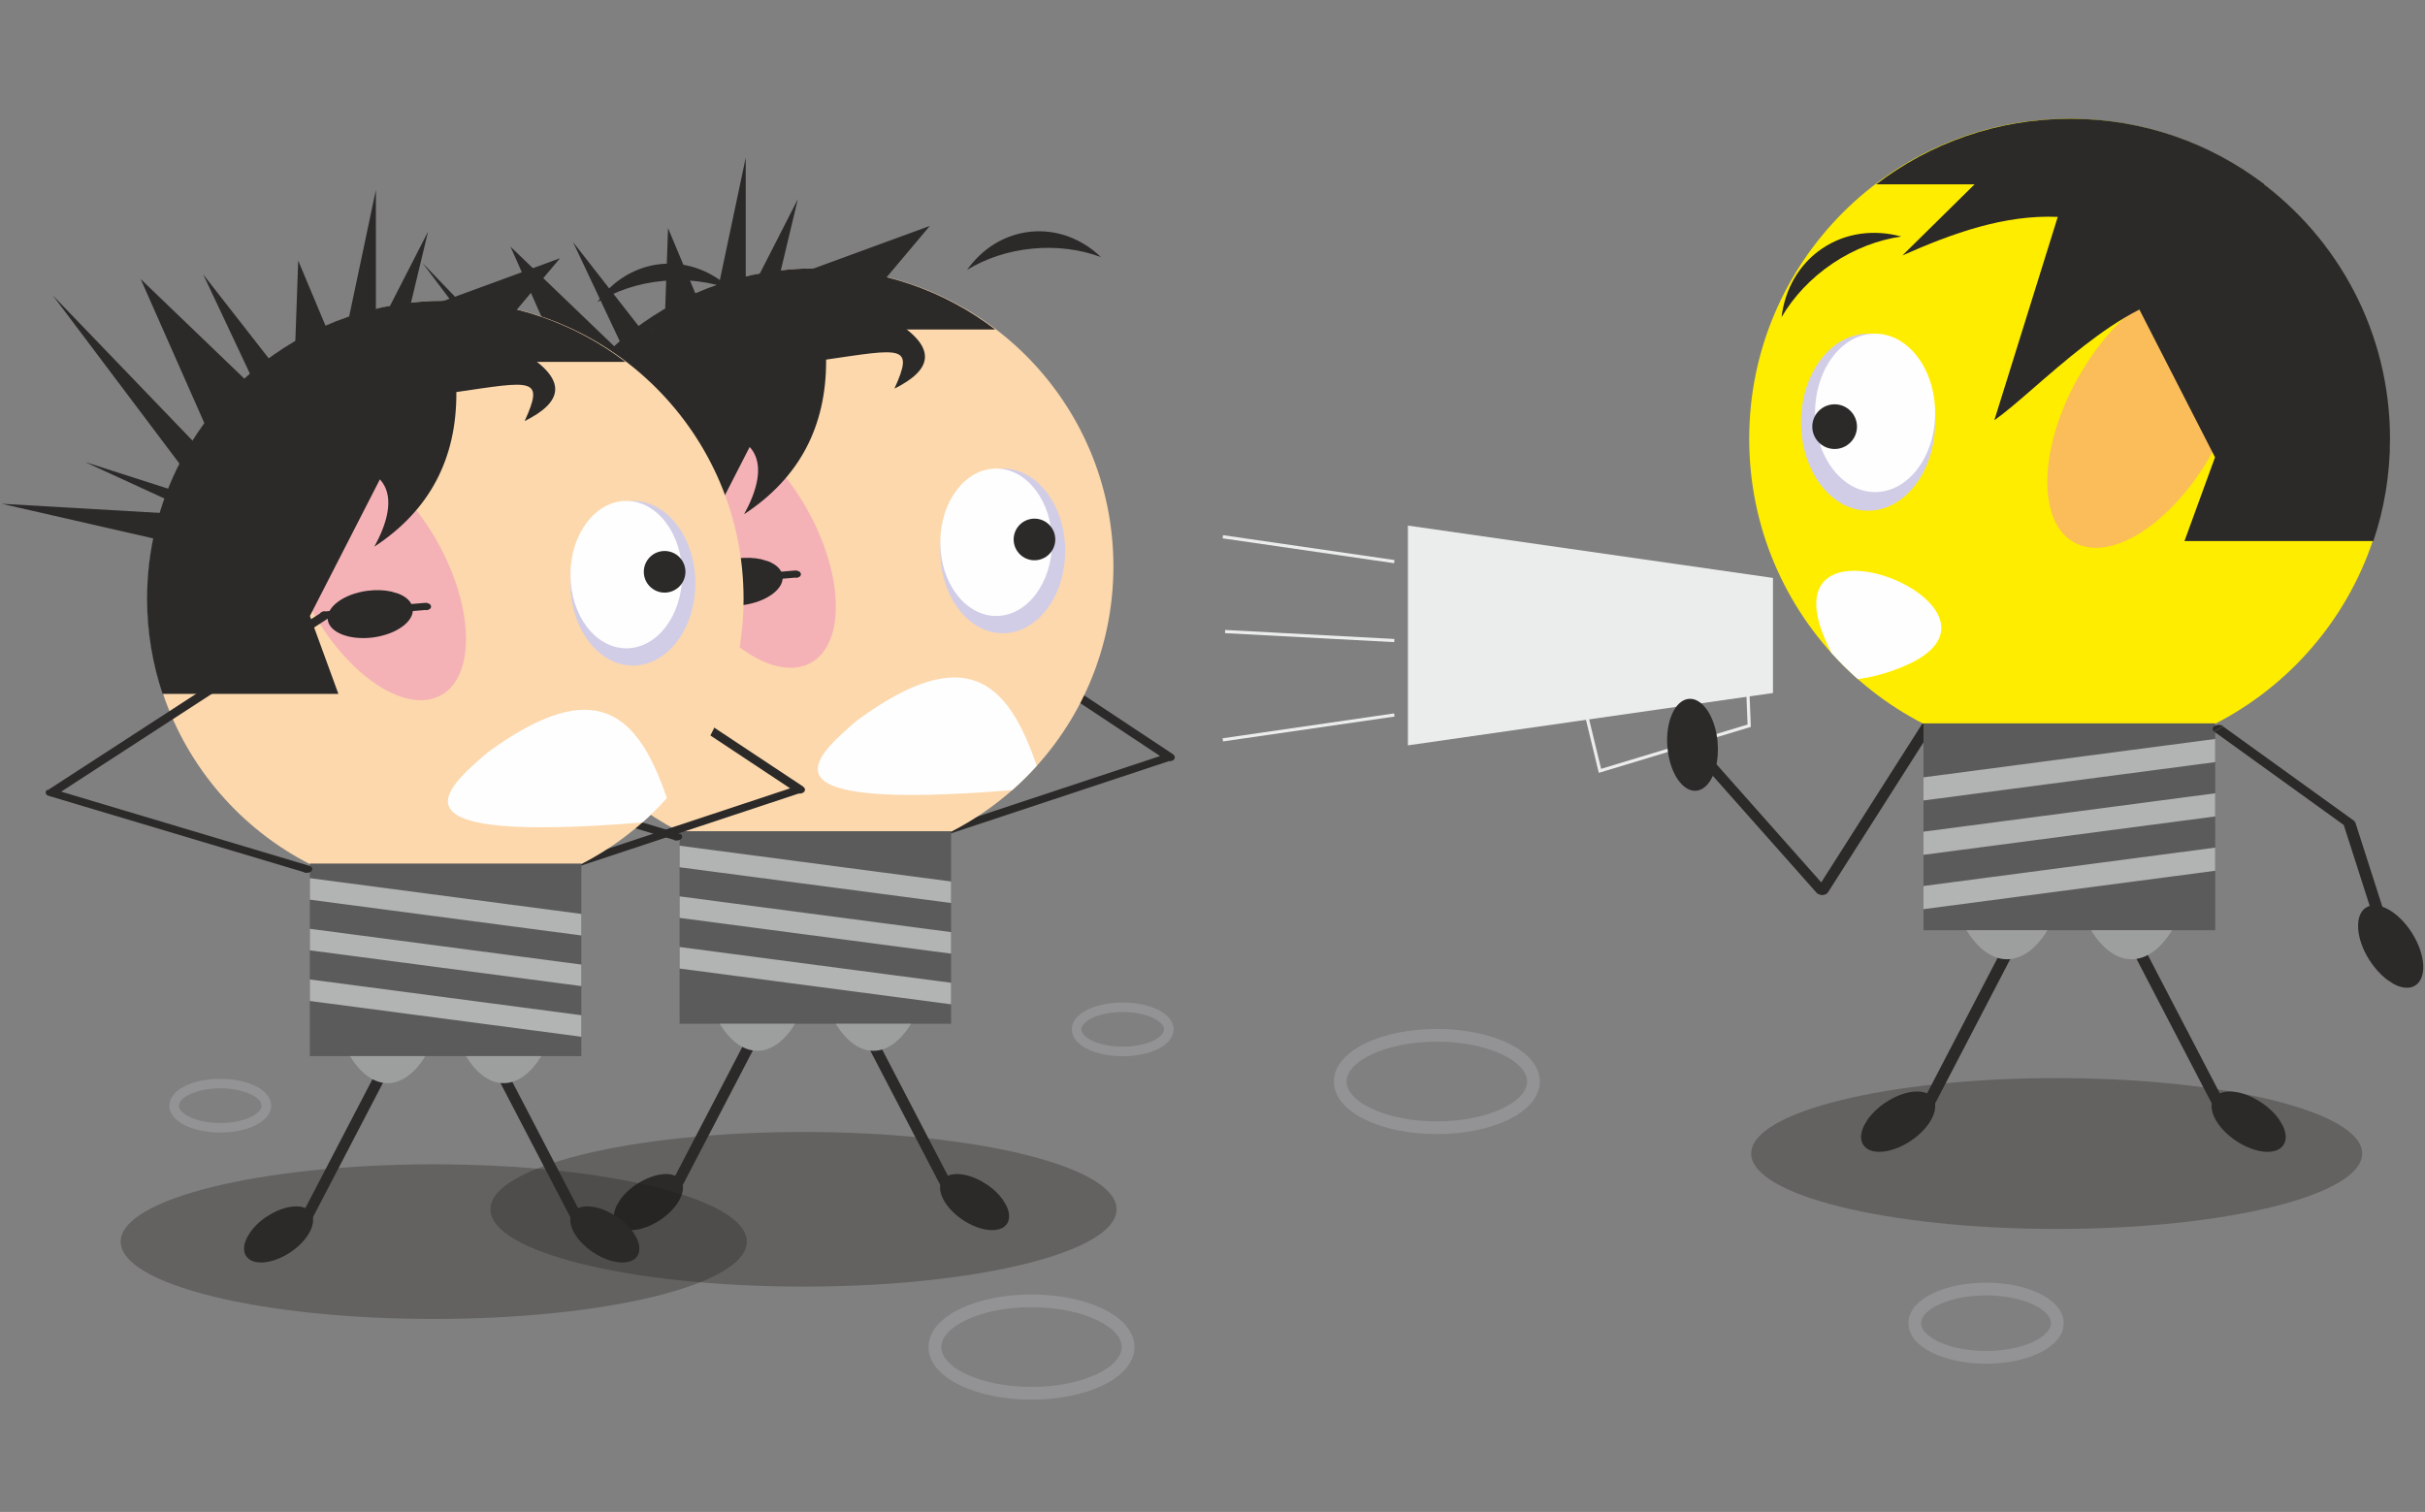 <?xml version="1.0" encoding="UTF-8"?>
<!DOCTYPE svg PUBLIC "-//W3C//DTD SVG 1.1//EN" "http://www.w3.org/Graphics/SVG/1.1/DTD/svg11.dtd">
<!-- Creator: CorelDRAW X6 -->
<svg xmlns="http://www.w3.org/2000/svg" xml:space="preserve" width="269.092mm" height="167.801mm" version="1.1" style="shape-rendering:geometricPrecision; text-rendering:geometricPrecision; image-rendering:optimizeQuality; fill-rule:evenodd; clip-rule:evenodd"
viewBox="0 0 26909 16780"
 xmlns:xlink="http://www.w3.org/1999/xlink">
 <rect x="0" y="0" width="26909" height="16780" fill="#808080" stroke="none"/>
 <defs>
  <style type="text/css">
   <![CDATA[
    .str0 {stroke:#EBECEC;stroke-width:35.28}
    .str1 {stroke:#939395;stroke-width:105.83}
    .str2 {stroke:#939395;stroke-width:141.11}
    .fil0 {fill:none}
    .fil8 {fill:#2B2A29}
    .fil5 {fill:#5B5B5B}
    .fil7 {fill:#9D9E9E}
    .fil6 {fill:#B2B3B3}
    .fil11 {fill:#D2CDE7}
    .fil13 {fill:#E31E24}
    .fil4 {fill:#E5097F}
    .fil15 {fill:#EBECEC}
    .fil9 {fill:#F5B2B6}
    .fil14 {fill:#FABD5A}
    .fil3 {fill:#FCD8AC}
    .fil10 {fill:#FEFEFE}
    .fil12 {fill:#FFED00}
    .fil2 {fill:#2B2A29;fill-rule:nonzero}
    .fil1 {fill:#1C1B17;fill-opacity:0.29}
    .fil16 {fill:url(#id24)}
   ]]>
  </style>
    <clipPath id="id0">
     <path d="M5737 9596l6621 0 0 -6621 -6621 0 0 6621z"/>
    </clipPath>
     <mask id="id1">
  <linearGradient id="id2" gradientUnits="userSpaceOnUse" x1="9047.55" y1="9596.06" x2="9047.55" y2="2975.02">
   <stop offset="0" style="stop-opacity:1; stop-color:white"/>
   <stop offset="1" style="stop-opacity:0; stop-color:white"/>
  </linearGradient>
      <rect style="fill:url(#id2)" x="5737" y="2975" width="6621" height="6621"/>
     </mask>
    <clipPath id="id3">
     <path d="M5737 9596l6621 0 0 -6621 -6621 0 0 6621z"/>
    </clipPath>
      <mask id="id4">
  <linearGradient id="id5" gradientUnits="userSpaceOnUse" x1="9048.05" y1="9593.06" x2="9048.05" y2="2979.02">
   <stop offset="0" style="stop-opacity:1; stop-color:white"/>
   <stop offset="1" style="stop-opacity:0; stop-color:white"/>
  </linearGradient>
       <rect style="fill:url(#id5)" x="5737" y="2975" width="6622" height="6622"/>
      </mask>
    <clipPath id="id6">
     <path d="M1634 9955l6621 0 0 -6621 -6621 0 0 6621z"/>
    </clipPath>
     <mask id="id7">
  <linearGradient id="id8" gradientUnits="userSpaceOnUse" x1="4944.53" y1="9955.06" x2="4944.53" y2="3334.02">
   <stop offset="0" style="stop-opacity:1; stop-color:white"/>
   <stop offset="1" style="stop-opacity:0; stop-color:white"/>
  </linearGradient>
      <rect style="fill:url(#id8)" x="1634" y="3334" width="6621" height="6621"/>
     </mask>
    <clipPath id="id9">
     <path d="M1634 9955l6621 0 0 -6621 -6621 0 0 6621z"/>
    </clipPath>
      <mask id="id10">
  <linearGradient id="id11" gradientUnits="userSpaceOnUse" x1="4944.03" y1="9952.06" x2="4944.03" y2="3338.02">
   <stop offset="0" style="stop-opacity:1; stop-color:white"/>
   <stop offset="1" style="stop-opacity:0; stop-color:white"/>
  </linearGradient>
       <rect style="fill:url(#id11)" x="1633" y="3334" width="6622" height="6622"/>
      </mask>
    <clipPath id="id12">
     <path d="M19406 8427l7113 0 0 -7113 -7113 0 0 7113z"/>
    </clipPath>
     <mask id="id13">
  <linearGradient id="id14" gradientUnits="userSpaceOnUse" x1="22962.6" y1="8427.05" x2="22962.6" y2="1314.01">
   <stop offset="0" style="stop-opacity:1; stop-color:white"/>
   <stop offset="1" style="stop-opacity:0; stop-color:white"/>
  </linearGradient>
      <rect style="fill:url(#id14)" x="19406" y="1314" width="7113" height="7113"/>
     </mask>
    <clipPath id="id15">
     <path d="M19406 8427l7113 0 0 -7113 -7113 0 0 7113z"/>
    </clipPath>
      <mask id="id16">
  <linearGradient id="id17" gradientUnits="userSpaceOnUse" x1="22962.1" y1="8422.05" x2="22962.1" y2="1318.01">
   <stop offset="0" style="stop-opacity:1; stop-color:white"/>
   <stop offset="1" style="stop-opacity:0; stop-color:white"/>
  </linearGradient>
       <rect style="fill:url(#id17)" x="19406" y="1314" width="7112" height="7112"/>
      </mask>
    <clipPath id="id18">
     <path d="M15620 8275l4058 0 0 -2446 -4058 0 0 2446z"/>
    </clipPath>
     <mask id="id19">
  <linearGradient id="id20" gradientUnits="userSpaceOnUse" x1="17901.6" y1="5308.95" x2="17396.6" y2="8795.15">
   <stop offset="0" style="stop-opacity:1; stop-color:white"/>
   <stop offset="1" style="stop-opacity:0; stop-color:white"/>
  </linearGradient>
      <rect style="fill:url(#id20)" x="15620" y="5566" width="4058" height="2972"/>
     </mask>
    <clipPath id="id21">
     <path d="M15620 8275l4058 0 0 -2446 -4058 0 0 2446z"/>
    </clipPath>
      <mask id="id22">
  <linearGradient id="id23" gradientUnits="userSpaceOnUse" x1="17863.3" y1="5570.7" x2="17433.9" y2="8534.38">
   <stop offset="0" style="stop-opacity:1; stop-color:white"/>
   <stop offset="1" style="stop-opacity:0; stop-color:white"/>
  </linearGradient>
       <rect style="fill:url(#id23)" x="15619" y="5829" width="4059" height="2447"/>
      </mask>
  <linearGradient id="id24" gradientUnits="userSpaceOnUse" x1="17866.3" y1="5552.98" x2="17431.9" y2="8551.12">
   <stop offset="0" style="stop-color:white"/>
   <stop offset="1" style="stop-color:white"/>
  </linearGradient>
 </defs>
 <g id="Layer_x0020_1">
  <g id="_250055008">
   <rect class="fil0" width="26909" height="16780"/>
   <path class="fil1" d="M22822 11965c1872,0 3390,375 3390,837 0,462 -1518,837 -3390,837 -1872,0 -3390,-375 -3390,-837 0,-462 1518,-837 3390,-837z"/>
   <path class="fil1" d="M8916 12563c1919,0 3474,384 3474,858 0,474 -1555,858 -3474,858 -1919,0 -3474,-384 -3474,-858 0,-474 1555,-858 3474,-858z"/>
   <path class="fil2" d="M11347 7381l-2 -2 -2 -2 -2 -2 -2 -2 -2 -2 -1 -2 -1 -2 -1 -2 -1 -2 -1 -2 -1 -2 -1 -2 0 -2 0 -2 0 -2 0 -2 0 -2 0 -2 0 -2 1 -2 1 -2 1 -2 1 -2 1 -2 1 -2 1 -2 2 -2 2 -2 2 -2 2 -2 2 -2 2 -1 2 -1 2 -1 3 -1 3 -1 3 -1 3 -1 3 -1 3 -1 3 -1 3 -1 3 0 3 0 3 0 3 0 3 0 3 0 3 0 3 0 3 0 3 0 3 0 3 1 3 1 3 1 3 1 3 1 3 1 3 1 3 1 2 1 2 1 2 1 -91 55 -2 7zm1672 993l-16 62 -74 -8 -1581 -1048 91 -55 1581 1048 -1 1zm0 0l2 2 2 2 2 2 2 2 2 2 1 2 1 2 1 2 1 2 1 2 1 2 1 2 0 2 0 2 0 2 0 2 0 2 0 2 0 2 -1 2 -1 2 -1 2 -1 2 -1 2 -1 2 -1 2 -2 2 -2 2 -2 2 -2 2 -2 2 -2 1 -2 1 -2 1 -3 1 -3 1 -3 1 -3 1 -3 1 -3 1 -3 1 -3 1 -3 0 -3 0 -3 0 -3 0 -3 0 -3 0 -3 0 -3 0 -3 0 -3 0 -3 0 -3 -1 -3 -1 -3 -1 -3 -1 -3 -1 -3 -1 -3 -1 -3 -1 -2 -1 -2 -1 -2 -1 91 -55 2 -7zm-2494 884l-58 -70 2477 -821 58 70 -2477 821zm0 0l-3 1 -3 1 -3 1 -3 1 -3 1 -3 0 -3 0 -3 0 -3 0 -3 0 -3 0 -3 0 -3 0 -3 0 -3 0 -3 -1 -3 -1 -3 -1 -3 -1 -3 -1 -3 -1 -3 -1 -2 -1 -2 -1 -2 -1 -2 -1 -2 -1 -2 -1 -2 -2 -2 -2 -2 -2 -2 -2 -1 -2 -1 -2 -1 -2 -1 -2 -1 -2 -1 -2 0 -2 0 -2 0 -2 0 -2 0 -2 0 -2 0 -2 1 -2 1 -2 1 -2 1 -2 1 -2 1 -2 1 -2 2 -2 2 -2 2 -2 2 -2 2 -1 2 -1 2 -1 2 -1 2 -1 3 -1 3 -1 3 -1 58 70 0 2z"/>
   <path class="fil2" d="M7368 13288l115 43 -1 2 -2 2 -2 2 -2 2 -2 2 -2 2 -2 2 -2 2 -2 2 -2 2 -2 2 -3 1 -3 1 -3 1 -3 1 -3 1 -3 1 -3 1 -3 1 -3 1 -3 0 -3 0 -3 0 -3 0 -3 0 -3 0 -3 0 -3 0 -3 -1 -3 -1 -3 -1 -3 -1 -3 -1 -3 -1 -3 -1 -3 -1 -3 -2 -2 -2 -2 -2 -2 -2 -2 -2 -2 -2 -2 -2 -2 -2 -2 -2 -1 -2 -1 -2 -1 -2 -1 -2 -1 -2 -1 -2 -1 -2 0 -3 0 -3 0 -3 0 -3 0 -3 0 -3 0 -3 1 -3 1 -3 1 -3 1 -3 1 -3 2 2zm1073 -1797l-958 1840 -115 -43 958 -1840 115 43zm0 0l-115 -43 1 -2 2 -2 2 -2 2 -2 2 -2 2 -2 2 -2 2 -2 2 -2 2 -2 2 -2 3 -1 3 -1 3 -1 3 -1 3 -1 3 -1 3 -1 3 -1 3 -1 3 0 3 0 3 0 3 0 3 0 3 0 3 0 3 0 3 1 3 1 3 1 3 1 3 1 3 1 3 1 3 1 3 2 2 2 2 2 2 2 2 2 2 2 2 2 2 2 2 2 1 2 1 2 1 2 1 2 1 2 1 2 1 2 0 3 0 3 0 3 0 3 0 3 0 3 0 3 -1 3 -1 3 -1 3 -1 3 -1 3 -2 -2z"/>
   <circle class="fil3" cx="9048" cy="6286" r="3307"/>
   <g style="clip-path:url(#id0)">
    <polygon class="fil0" style="mask:url(#id1)" points="5737,2975 12358,2975 12358,9596 5737,9596 "/>
   </g>
   <g style="clip-path:url(#id3)">
    <g>
     <path id="1" class="fil4" style="mask:url(#id4)" d="M9048 2979c-1826,0 -3307,1481 -3307,3307 0,1826 1481,3307 3307,3307 1826,0 3307,-1480 3307,-3307 0,-1826 -1481,-3307 -3307,-3307z"/>
    </g>
   </g>
   <polygon class="fil0" points="5737,9596 12358,9596 12358,2975 5737,2975 "/>
   <path class="fil2" d="M10643 13288l1 3 1 3 1 3 1 3 1 3 0 3 0 3 0 3 0 3 0 3 0 3 0 3 -1 3 -1 2 -1 2 -1 2 -1 2 -1 2 -1 2 -2 2 -2 2 -2 2 -2 2 -2 2 -2 2 -2 2 -2 2 -3 2 -3 1 -3 1 -3 1 -3 1 -3 1 -3 1 -3 1 -3 1 -3 0 -3 0 -3 0 -3 0 -3 0 -3 0 -3 0 -3 0 -3 -1 -3 -1 -3 -1 -3 -1 -3 -1 -3 -1 -3 -1 -3 -1 -3 -1 -2 -2 -2 -2 -2 -2 -2 -2 -2 -2 -2 -2 -2 -2 -2 -2 -2 -2 -2 -2 -1 -2 116 -43 1 -3zm-1074 -1797l116 -43 958 1840 -116 43 -958 -1840zm0 0l-1 -3 -1 -3 -1 -3 -1 -3 -1 -3 0 -3 0 -3 0 -3 0 -3 0 -3 0 -3 0 -3 1 -3 1 -2 1 -2 1 -2 1 -2 1 -2 1 -2 2 -2 2 -2 2 -2 2 -2 2 -2 2 -2 2 -2 2 -2 3 -2 3 -1 3 -1 3 -1 3 -1 3 -1 3 -1 3 -1 3 -1 3 0 3 0 3 0 3 0 3 0 3 0 3 0 3 0 3 1 3 1 3 1 3 1 3 1 3 1 3 1 3 1 3 1 2 2 2 2 2 2 2 2 2 2 2 2 2 2 2 2 2 2 2 2 1 2 -116 43 -1 3z"/>
   <rect class="fil5" x="7541" y="9225" width="3013" height="2137"/>
   <path class="fil6" d="M7541 9386l0 239 3013 397 0 -239 -3013 -397zm0 562l0 239 3013 397 0 -239 -3013 -397zm0 562l0 239 3013 397 0 -239 -3013 -397z"/>
   <path class="fil7" d="M9691 11662c-157,0 -302,-112 -418,-300l0 0 837 0c-116,188 -261,300 -418,300l-1 0z"/>
   <path class="fil7" d="M8404 11662c-157,0 -302,-112 -418,-300l0 0 837 0c-116,188 -261,300 -418,300l-1 0z"/>
   <path class="fil8" d="M10948 13143c74,50 134,108 177,167l40 66c39,78 45,152 9,206 -73,109 -293,89 -492,-44 -198,-133 -300,-330 -227,-438 73,-109 293,-89 492,44l1 -1z"/>
   <circle class="fil9" transform="matrix(-1.366 0.763 1.444 2.585 8267.02 6044.92)" r="507"/>
   <path class="fil8" d="M7062 13143c-74,50 -134,108 -177,167l-40 66c-39,78 -45,152 -9,206 73,109 293,89 492,-44 198,-133 300,-330 227,-438 -73,-109 -293,-89 -492,44l-1 -1z"/>
   <path class="fil8" d="M7094 3614c-824,601 -1359,1574 -1359,2672 0,369 61,724 172,1056l1951 0 -316 -865 1202 -2347 -1651 -515 1 -1z"/>
   <path class="fil8" d="M9039 2979c754,0 1449,253 2005,678l0 0 -4011 0c556,-425 1251,-678 2005,-678l1 0z"/>
   <path class="fil8" d="M7036 3657c364,64 261,1131 726,1133 729,4 766,424 495,917 611,-401 915,-973 910,-1716 843,-123 980,-167 758,322 404,-201 492,-439 14,-743l-2903 86 0 1z"/>
   <path class="fil10" d="M11233 8768c95,-85 186,-174 271,-269 -318,-934 -783,-1391 -1992,-505 -492,424 -1161,1010 1721,775l0 -1z"/>
   <ellipse class="fil11" cx="11127" cy="6114" rx="693" ry="914"/>
   <path class="fil8" d="M11441 2571c-291,28 -542,188 -709,423 207,-125 455,-210 727,-235 272,-26 531,10 758,94 -208,-199 -484,-310 -776,-282z"/>
   <ellipse class="fil10" cx="11054" cy="6018" rx="620" ry="818"/>
   <circle class="fil8" cx="11479" cy="5987" r="231"/>
   <path class="fil2" d="M8833 6410l-17 -78 3 0 3 0 3 0 3 0 3 0 3 0 3 0 3 0 3 1 3 1 3 1 3 1 3 1 3 1 3 1 2 1 2 1 2 1 2 1 2 1 2 1 2 2 2 2 2 2 1 2 1 2 1 2 1 2 1 2 1 2 1 2 1 2 0 2 0 2 0 2 0 2 0 2 0 2 -1 2 -1 2 -1 2 -1 2 -1 2 -1 2 -1 2 -2 2 -2 2 -2 2 -2 1 -2 1 -2 1 -2 1 -2 1 -2 1 -2 1 -3 1 -3 1 -3 1 -3 1 -3 1 -3 1 -3 1 -3 0 -3 0 0 -3zm-1127 17l1110 -95 17 78 -1110 95 -53 -67 36 -12 0 1zm0 0l17 78 -3 0 -3 0 -3 0 -3 0 -3 0 -3 0 -3 0 -3 0 -3 -1 -3 -1 -3 -1 -3 -1 -3 -1 -3 -1 -3 -1 -2 -1 -2 -1 -2 -1 -2 -1 -2 -1 -2 -1 -2 -2 -2 -2 -2 -2 -1 -2 -1 -2 -1 -2 -1 -2 -1 -2 -1 -2 -1 -2 -1 -2 0 -2 0 -2 0 -2 0 -2 0 -2 0 -2 1 -2 1 -2 1 -2 1 -2 1 -2 1 -2 1 -2 2 -2 2 -2 2 -2 2 -1 2 -1 2 -1 2 -1 2 -1 2 -1 2 -1 3 -1 3 -1 3 -1 3 -1 3 -1 3 -1 3 -1 3 0 3 0 0 3zm-3075 1985l3039 -1973 90 55 -3039 1973 -72 8 -18 -63zm0 0l90 55 -2 1 -2 1 -2 1 -3 1 -3 1 -3 1 -3 1 -3 1 -3 1 -3 1 -3 1 -3 0 -3 0 -3 0 -3 0 -3 0 -3 0 -3 0 -3 0 -3 0 -3 0 -3 0 -3 -1 -3 -1 -3 -1 -3 -1 -3 -1 -3 -1 -3 -1 -3 -1 -2 -1 -2 -1 -2 -1 -2 -2 -2 -2 -2 -2 -2 -2 -2 -2 -1 -2 -1 -2 -1 -2 -1 -2 -1 -2 -1 -2 -1 -2 0 -2 0 -2 0 -2 0 -2 0 -2 0 -2 0 -2 1 -2 1 -2 1 -2 1 -2 1 -2 1 -2 1 -2 2 -2 2 -2 2 -2 2 -2 2 -2 3 7zm2848 909l-2830 -846 54 -72 2830 846 -54 72zm0 0l54 -72 3 1 3 1 3 1 3 1 2 1 2 1 2 1 2 1 2 1 2 2 2 2 2 2 1 2 1 2 1 2 1 2 1 2 1 2 1 2 1 2 0 2 0 2 0 2 0 2 0 2 0 2 -1 2 -1 2 -1 2 -1 2 -1 2 -1 2 -1 2 -2 2 -2 2 -2 2 -2 2 -2 1 -2 1 -2 1 -2 1 -2 1 -2 1 -3 1 -3 1 -3 1 -3 1 -3 1 -3 1 -3 1 -3 0 -3 0 -3 0 -3 0 -3 0 -3 0 -3 0 -3 0 -3 0 -3 0 -3 -1 -3 -1 -3 -1 -3 -1 0 -2z"/>
   <path class="fil8" d="M8178 6198c97,-13 189,-9 267,8l81 24c89,35 148,92 158,162 19,143 -176,287 -436,323 -260,35 -487,-51 -507,-194 -19,-143 176,-287 436,-323l1 0z"/>
   <polygon class="fil8" points="6256,5720 4123,5231 6333,5360 5048,4769 6410,5206 4688,2918 6642,4949 5665,2738 6976,3997 6359,2687 7362,3972 7413,2532 7876,3638 8275,1749 8275,3342 8853,2211 8635,3124 10318,2507 9778,3149 7130,5077 6719,5874 "/>
   <path class="fil1" d="M4813 12922c1919,0 3474,384 3474,858 0,474 -1555,858 -3474,858 -1919,0 -3474,-384 -3474,-858 0,-474 1555,-858 3474,-858z"/>
   <path class="fil2" d="M7243 7740l-2 -2 -2 -2 -2 -2 -2 -2 -2 -2 -1 -2 -1 -2 -1 -2 -1 -2 -1 -2 -1 -2 -1 -2 0 -2 0 -2 0 -2 0 -2 0 -2 0 -2 0 -2 1 -2 1 -2 1 -2 1 -2 1 -2 1 -2 1 -2 2 -2 2 -2 2 -2 2 -2 2 -2 2 -1 2 -1 2 -1 3 -1 3 -1 3 -1 3 -1 3 -1 3 -1 3 -1 3 -1 3 0 3 0 3 0 3 0 3 0 3 0 3 0 3 0 3 0 3 0 3 0 3 1 3 1 3 1 3 1 3 1 3 1 3 1 3 1 2 1 2 1 2 1 -91 55 -2 7zm1672 993l-16 62 -74 -8 -1581 -1048 91 -55 1581 1048 -1 1zm0 0l2 2 2 2 2 2 2 2 2 2 1 2 1 2 1 2 1 2 1 2 1 2 1 2 0 2 0 2 0 2 0 2 0 2 0 2 0 2 -1 2 -1 2 -1 2 -1 2 -1 2 -1 2 -1 2 -2 2 -2 2 -2 2 -2 2 -2 2 -2 1 -2 1 -2 1 -3 1 -3 1 -3 1 -3 1 -3 1 -3 1 -3 1 -3 1 -3 0 -3 0 -3 0 -3 0 -3 0 -3 0 -3 0 -3 0 -3 0 -3 0 -3 0 -3 -1 -3 -1 -3 -1 -3 -1 -3 -1 -3 -1 -3 -1 -3 -1 -2 -1 -2 -1 -2 -1 91 -55 2 -7zm-2494 883l-58 -70 2477 -821 58 70 -2477 821zm0 0l-3 1 -3 1 -3 1 -3 1 -3 1 -3 0 -3 0 -3 0 -3 0 -3 0 -3 0 -3 0 -3 0 -3 0 -3 0 -3 -1 -3 -1 -3 -1 -3 -1 -3 -1 -3 -1 -3 -1 -2 -1 -2 -1 -2 -1 -2 -1 -2 -1 -2 -1 -2 -2 -2 -2 -2 -2 -2 -2 -1 -2 -1 -2 -1 -2 -1 -2 -1 -2 -1 -2 0 -2 0 -2 0 -2 0 -2 0 -2 0 -2 0 -2 1 -2 1 -2 1 -2 1 -2 1 -2 1 -2 1 -2 2 -2 2 -2 2 -2 2 -2 2 -1 2 -1 2 -1 2 -1 2 -1 3 -1 3 -1 3 -1 58 70 0 2z"/>
   <path class="fil2" d="M3264 13647l115 43 -1 2 -2 2 -2 2 -2 2 -2 2 -2 2 -2 2 -2 2 -2 2 -2 2 -2 2 -3 1 -3 1 -3 1 -3 1 -3 1 -3 1 -3 1 -3 1 -3 1 -3 0 -3 0 -3 0 -3 0 -3 0 -3 0 -3 0 -3 0 -3 -1 -3 -1 -3 -1 -3 -1 -3 -1 -3 -1 -3 -1 -3 -1 -3 -2 -2 -2 -2 -2 -2 -2 -2 -2 -2 -2 -2 -2 -2 -2 -2 -2 -1 -2 -1 -2 -1 -2 -1 -2 -1 -2 -1 -2 -1 -2 0 -3 0 -3 0 -3 0 -3 0 -3 0 -3 0 -3 1 -3 1 -3 1 -3 1 -3 1 -3 2 2zm1073 -1798l-958 1840 -115 -43 958 -1840 115 43zm0 0l-115 -43 1 -2 2 -2 2 -2 2 -2 2 -2 2 -2 2 -2 2 -2 2 -2 2 -2 2 -2 3 -1 3 -1 3 -1 3 -1 3 -1 3 -1 3 -1 3 -1 3 -1 3 0 3 0 3 0 3 0 3 0 3 0 3 0 3 0 3 1 3 1 3 1 3 1 3 1 3 1 3 1 3 1 3 2 2 2 2 2 2 2 2 2 2 2 2 2 2 2 2 2 1 2 1 2 1 2 1 2 1 2 1 2 1 2 0 3 0 3 0 3 0 3 0 3 0 3 0 3 -1 3 -1 3 -1 3 -1 3 -1 3 -2 -2z"/>
   <circle class="fil3" cx="4944" cy="6645" r="3307"/>
   <g style="clip-path:url(#id6)">
    <polygon class="fil0" style="mask:url(#id7)" points="1634,3334 8255,3334 8255,9955 1634,9955 "/>
   </g>
   <g style="clip-path:url(#id9)">
    <g>
     <path id="1" class="fil4" style="mask:url(#id10)" d="M4944 3338c-1826,0 -3307,1480 -3307,3307 0,1826 1481,3307 3307,3307 1826,0 3307,-1481 3307,-3307 0,-1826 -1480,-3307 -3307,-3307z"/>
    </g>
   </g>
   <polygon class="fil0" points="1634,9955 8255,9955 8255,3334 1634,3334 "/>
   <path class="fil2" d="M6539 13647l1 3 1 3 1 3 1 3 1 3 0 3 0 3 0 3 0 3 0 3 0 3 0 3 -1 3 -1 2 -1 2 -1 2 -1 2 -1 2 -1 2 -2 2 -2 2 -2 2 -2 2 -2 2 -2 2 -2 2 -2 2 -3 2 -3 1 -3 1 -3 1 -3 1 -3 1 -3 1 -3 1 -3 1 -3 0 -3 0 -3 0 -3 0 -3 0 -3 0 -3 0 -3 0 -3 -1 -3 -1 -3 -1 -3 -1 -3 -1 -3 -1 -3 -1 -3 -1 -3 -1 -2 -2 -2 -2 -2 -2 -2 -2 -2 -2 -2 -2 -2 -2 -2 -2 -2 -2 -2 -2 -1 -2 116 -43 1 -3zm-1074 -1797l116 -43 958 1840 -116 43 -958 -1840zm0 0l-1 -3 -1 -3 -1 -3 -1 -3 -1 -3 0 -3 0 -3 0 -3 0 -3 0 -3 0 -3 0 -3 1 -3 1 -2 1 -2 1 -2 1 -2 1 -2 1 -2 2 -2 2 -2 2 -2 2 -2 2 -2 2 -2 2 -2 2 -2 3 -2 3 -1 3 -1 3 -1 3 -1 3 -1 3 -1 3 -1 3 -1 3 0 3 0 3 0 3 0 3 0 3 0 3 0 3 0 3 1 3 1 3 1 3 1 3 1 3 1 3 1 3 1 3 1 2 2 2 2 2 2 2 2 2 2 2 2 2 2 2 2 2 2 2 2 1 2 -116 43 -1 3z"/>
   <rect class="fil5" x="3438" y="9584" width="3013" height="2137"/>
   <path class="fil6" d="M3438 9746l0 239 3013 397 0 -239 -3013 -397zm0 562l0 239 3013 397 0 -239 -3013 -397zm0 562l0 239 3013 397 0 -239 -3013 -397z"/>
   <path class="fil7" d="M5588 12021c-157,0 -302,-112 -418,-300l0 0 837 0c-116,188 -261,300 -418,300l-1 0z"/>
   <path class="fil7" d="M4301 12021c-157,0 -302,-112 -418,-300l0 0 837 0c-116,188 -261,300 -418,300l-1 0z"/>
   <path class="fil8" d="M6845 13502c74,50 134,108 177,167l40 66c39,78 45,152 9,206 -73,109 -293,89 -492,-44 -198,-133 -300,-330 -227,-438 73,-109 293,-89 492,44l1 -1z"/>
   <circle class="fil9" transform="matrix(-1.366 0.763 1.444 2.585 4163.27 6404.3)" r="507"/>
   <path class="fil8" d="M2958 13502c-74,50 -134,108 -177,167l-40 66c-39,78 -45,152 -9,206 73,109 293,89 492,-44 198,-133 300,-330 227,-438 -73,-109 -293,-89 -492,44l-1 -1z"/>
   <path class="fil8" d="M2991 3973c-824,601 -1359,1574 -1359,2672 0,369 61,724 172,1056l1951 0 -316 -865 1202 -2347 -1651 -515 1 -1z"/>
   <path class="fil8" d="M4935 3338c754,0 1449,253 2005,678l0 0 -4011 0c556,-425 1251,-678 2005,-678l1 0z"/>
   <path class="fil8" d="M2933 4017c364,64 261,1131 726,1133 729,4 766,424 495,917 611,-401 915,-973 910,-1716 843,-123 980,-167 758,322 404,-201 492,-439 14,-743l-2903 86 0 1z"/>
   <path class="fil10" d="M7129 9127c95,-85 186,-174 271,-269 -318,-934 -783,-1391 -1992,-505 -492,424 -1161,1010 1721,775l0 -1z"/>
   <ellipse class="fil11" cx="7023" cy="6473" rx="693" ry="914"/>
   <path class="fil8" d="M7338 2930c-291,28 -542,188 -709,423 207,-125 455,-210 727,-235 272,-26 531,10 758,94 -208,-199 -484,-310 -776,-282z"/>
   <ellipse class="fil10" cx="6950" cy="6377" rx="620" ry="818"/>
   <circle class="fil8" cx="7375" cy="6346" r="231"/>
   <path class="fil2" d="M4729 6769l-17 -78 3 0 3 0 3 0 3 0 3 0 3 0 3 0 3 0 3 1 3 1 3 1 3 1 3 1 3 1 3 1 2 1 2 1 2 1 2 1 2 1 2 1 2 2 2 2 2 2 1 2 1 2 1 2 1 2 1 2 1 2 1 2 1 2 0 2 0 2 0 2 0 2 0 2 0 2 -1 2 -1 2 -1 2 -1 2 -1 2 -1 2 -1 2 -2 2 -2 2 -2 2 -2 1 -2 1 -2 1 -2 1 -2 1 -2 1 -2 1 -3 1 -3 1 -3 1 -3 1 -3 1 -3 1 -3 1 -3 0 -3 0 0 -3zm-1127 17l1110 -95 17 78 -1110 95 -53 -67 36 -12 0 1zm0 0l17 78 -3 0 -3 0 -3 0 -3 0 -3 0 -3 0 -3 0 -3 0 -3 -1 -3 -1 -3 -1 -3 -1 -3 -1 -3 -1 -3 -1 -2 -1 -2 -1 -2 -1 -2 -1 -2 -1 -2 -1 -2 -2 -2 -2 -2 -2 -1 -2 -1 -2 -1 -2 -1 -2 -1 -2 -1 -2 -1 -2 -1 -2 0 -2 0 -2 0 -2 0 -2 0 -2 0 -2 1 -2 1 -2 1 -2 1 -2 1 -2 1 -2 1 -2 2 -2 2 -2 2 -2 2 -1 2 -1 2 -1 2 -1 2 -1 2 -1 2 -1 3 -1 3 -1 3 -1 3 -1 3 -1 3 -1 3 -1 3 0 3 0 0 3zm-3075 1985l3039 -1973 90 55 -3039 1973 -72 8 -18 -63zm0 0l90 55 -2 1 -2 1 -2 1 -3 1 -3 1 -3 1 -3 1 -3 1 -3 1 -3 1 -3 1 -3 0 -3 0 -3 0 -3 0 -3 0 -3 0 -3 0 -3 0 -3 0 -3 0 -3 0 -3 -1 -3 -1 -3 -1 -3 -1 -3 -1 -3 -1 -3 -1 -3 -1 -2 -1 -2 -1 -2 -1 -2 -2 -2 -2 -2 -2 -2 -2 -2 -2 -1 -2 -1 -2 -1 -2 -1 -2 -1 -2 -1 -2 -1 -2 0 -2 0 -2 0 -2 0 -2 0 -2 0 -2 0 -2 1 -2 1 -2 1 -2 1 -2 1 -2 1 -2 1 -2 2 -2 2 -2 2 -2 2 -2 2 -2 3 7zm2848 909l-2830 -846 54 -72 2830 846 -54 72zm0 0l54 -72 3 1 3 1 3 1 3 1 2 1 2 1 2 1 2 1 2 1 2 2 2 2 2 2 1 2 1 2 1 2 1 2 1 2 1 2 1 2 1 2 0 2 0 2 0 2 0 2 0 2 0 2 -1 2 -1 2 -1 2 -1 2 -1 2 -1 2 -1 2 -2 2 -2 2 -2 2 -2 2 -2 1 -2 1 -2 1 -2 1 -2 1 -2 1 -3 1 -3 1 -3 1 -3 1 -3 1 -3 1 -3 1 -3 0 -3 0 -3 0 -3 0 -3 0 -3 0 -3 0 -3 0 -3 0 -3 0 -3 -1 -3 -1 -3 -1 -3 -1 0 -2z"/>
   <path class="fil8" d="M4074 6557c97,-13 189,-9 267,8l81 24c89,35 148,92 158,162 19,143 -176,287 -436,323 -260,35 -487,-52 -507,-194 -19,-143 176,-287 436,-323l1 0z"/>
   <polygon class="fil8" points="2153,6079 19,5591 2230,5719 944,5128 2307,5565 585,3277 2538,5308 1561,3097 2872,4357 2255,3046 3258,4331 3309,2892 3772,3997 4171,2108 4171,3701 4750,2570 4531,3483 6214,2866 5674,3509 3026,5436 2615,6233 "/>
   <path class="fil2" d="M18739 8136l-117 42 -2 -2 -1 -2 -1 -2 -1 -2 -1 -2 -1 -2 -1 -2 0 -2 0 -2 0 -2 0 -2 0 -2 0 -2 1 -2 1 -2 1 -2 1 -2 1 -2 1 -2 1 -2 2 -2 2 -2 2 -2 2 -2 2 -2 2 -2 2 -1 2 -1 3 -1 3 -1 3 -1 3 -1 3 -1 3 -1 3 -1 3 -1 3 -1 3 0 3 0 3 0 3 0 3 0 3 0 3 0 3 0 3 0 3 0 3 1 3 1 3 1 3 1 3 1 3 1 3 1 3 1 3 1 3 1 2 1 2 1 2 2 2 2 2 2 2 2 2 2 1 -1zm1421 1775l-1538 -1734 117 -42 1538 1734 4 37 -121 5zm0 0l117 -42 2 2 1 2 1 2 1 2 1 2 1 2 1 2 0 2 0 2 0 2 0 2 0 2 0 2 -1 2 -1 2 -1 2 -1 2 -1 2 -1 2 -1 2 -2 2 -2 2 -2 2 -2 2 -2 2 -2 2 -2 1 -2 1 -3 1 -3 1 -3 1 -3 1 -3 1 -3 1 -3 1 -3 1 -3 1 -3 0 -3 0 -3 0 -3 0 -3 0 -3 0 -3 0 -3 0 -3 0 -3 0 -3 -1 -3 -1 -3 -1 -3 -1 -3 -1 -3 -1 -3 -1 -3 -1 -3 -1 -3 -1 -2 -1 -2 -1 -2 -2 -2 -2 -2 -2 -2 -2 -2 -2 -1 1zm1310 -1870l-1188 1866 -125 -32 1188 -1866 125 32zm0 0l-125 -32 1 -2 2 -2 2 -2 2 -2 2 -2 2 -2 2 -2 2 -2 2 -1 2 -1 3 -1 3 -1 3 -1 3 -1 3 -1 3 -1 3 -1 3 -1 3 -1 3 0 3 0 3 0 3 0 3 0 3 0 3 0 3 0 3 0 3 0 3 1 3 1 3 1 3 1 3 1 3 1 3 1 3 1 3 1 3 1 2 1 2 2 2 2 2 2 2 2 2 2 2 2 1 2 1 2 1 2 1 2 1 2 1 2 1 2 0 2 0 2 0 2 0 2 0 2 0 2 -1 2 -1 2 -1 2 -1 2 -1 2 3 0z"/>
   <path class="fil2" d="M24767 12393l1 3 1 3 1 3 1 3 1 3 0 3 0 3 0 3 0 3 0 3 0 3 -1 3 -1 3 -1 3 -1 3 -1 3 -1 3 -1 2 -2 2 -2 2 -2 2 -2 2 -2 2 -2 2 -2 2 -2 2 -3 2 -3 2 -3 2 -3 1 -3 1 -3 1 -3 1 -3 1 -3 1 -3 1 -3 1 -3 0 -3 0 -3 0 -3 0 -3 0 -3 0 -3 0 -3 -1 -3 -1 -3 -1 -3 -1 -3 -1 -3 -1 -3 -1 -3 -1 -3 -2 -3 -2 -3 -2 -2 -2 -2 -2 -2 -2 -2 -2 -2 -2 -2 -2 -2 -2 -2 -3 -1 -3 124 -46 -2 -3zm-1153 -1931l124 -46 1029 1977 -124 46 -1029 -1977zm0 0l-1 -3 -1 -3 -1 -3 -1 -3 -1 -3 0 -3 0 -3 0 -3 0 -3 0 -3 0 -3 1 -3 1 -3 1 -3 1 -3 1 -3 1 -3 1 -2 2 -2 2 -2 2 -2 2 -2 2 -2 2 -2 2 -2 2 -2 3 -2 3 -2 3 -2 3 -1 3 -1 3 -1 3 -1 3 -1 3 -1 3 -1 3 -1 3 0 3 0 3 0 3 0 3 0 3 0 3 0 3 1 3 1 3 1 3 1 3 1 3 1 3 1 3 1 3 2 3 2 3 2 2 2 2 2 2 2 2 2 2 2 2 2 2 2 2 3 1 3 -124 46 2 3z"/>
   <circle class="fil12" cx="22962" cy="4870" r="3552"/>
   <g style="clip-path:url(#id12)">
    <polygon class="fil0" style="mask:url(#id13)" points="19406,1314 26519,1314 26519,8427 19406,8427 "/>
   </g>
   <g style="clip-path:url(#id15)">
    <g>
     <path id="1" class="fil13" style="mask:url(#id16)" d="M22962 1318c1962,0 3552,1590 3552,3552 0,1962 -1590,3552 -3552,3552 -1962,0 -3552,-1590 -3552,-3552 0,-1962 1591,-3552 3552,-3552z"/>
    </g>
   </g>
   <polygon class="fil0" points="19406,8427 26519,8427 26519,1314 19406,1314 "/>
   <path class="fil2" d="M21249 12393l124 46 -1 3 -2 3 -2 2 -2 2 -2 2 -2 2 -2 2 -2 2 -2 2 -3 2 -3 2 -3 2 -3 1 -3 1 -3 1 -3 1 -3 1 -3 1 -3 1 -3 1 -3 0 -3 0 -3 0 -3 0 -3 0 -3 0 -3 0 -3 -1 -3 -1 -3 -1 -3 -1 -3 -1 -3 -1 -3 -1 -3 -1 -3 -2 -3 -2 -3 -2 -2 -2 -2 -2 -2 -2 -2 -2 -2 -2 -2 -2 -2 -2 -2 -2 -1 -2 -1 -3 -1 -3 -1 -3 -1 -3 -1 -3 -1 -3 0 -3 0 -3 0 -3 0 -3 0 -3 0 -3 1 -3 1 -3 1 -3 1 -3 1 -3 -2 3zm1153 -1931l-1029 1977 -124 -46 1029 -1977 124 46zm0 0l-124 -46 1 -3 2 -3 2 -2 2 -2 2 -2 2 -2 2 -2 2 -2 2 -2 3 -2 3 -2 3 -2 3 -1 3 -1 3 -1 3 -1 3 -1 3 -1 3 -1 3 -1 3 0 3 0 3 0 3 0 3 0 3 0 3 0 3 1 3 1 3 1 3 1 3 1 3 1 3 1 3 1 3 2 3 2 3 2 2 2 2 2 2 2 2 2 2 2 2 2 2 2 2 2 1 2 1 3 1 3 1 3 1 3 1 3 1 3 0 3 0 3 0 3 0 3 0 3 0 3 -1 3 -1 3 -1 3 -1 3 -1 3 2 -3z"/>
   <rect class="fil5" x="21344" y="8028" width="3237" height="2296"/>
   <path class="fil6" d="M24581 8201l0 257 -3237 426 0 -257 3237 -426zm0 603l0 257 -3237 426 0 -257 3237 -426zm0 603l0 257 -3237 426 0 -257 3237 -426z"/>
   <path class="fil7" d="M22271 10646c169,0 325,-120 449,-322l0 0 -899 0c125,202 280,322 449,322l1 0z"/>
   <path class="fil7" d="M23653 10646c169,0 325,-120 449,-322l0 0 -899 0c125,202 280,322 449,322l1 0z"/>
   <path class="fil8" d="M20920 12237c-79,53 -144,116 -190,179l-43 71c-42,84 -49,163 -10,221 78,117 315,95 528,-48 213,-143 322,-354 244,-471 -78,-117 -315,-95 -528,48l-1 0z"/>
   <circle class="fil14" transform="matrix(1.468 0.82 -1.552 2.777 23801.1 4611.6)" r="507"/>
   <path class="fil8" d="M25095 12237c79,53 144,116 190,179l43 71c42,84 49,163 10,221 -78,117 -315,95 -528,-48 -213,-143 -322,-354 -244,-471 78,-117 315,-95 528,48l1 0z"/>
   <path class="fil8" d="M25061 2000c885,646 1460,1691 1460,2871 0,397 -65,778 -185,1134l-2096 0 339 -930 -1291 -2522 1774 -553 -1 0z"/>
   <path class="fil8" d="M22972 1318c-810,0 -1557,271 -2154,728l0 0 4309 0c-598,-457 -1344,-728 -2154,-728l-1 0z"/>
   <path class="fil8" d="M25123 2047c-391,69 -280,1215 -780,1218 -783,5 -1733,1062 -2213,1399l704 -2257c-591,-25 -1160,178 -1724,428l894 -881 3119 92 0 1z"/>
   <path class="fil10" d="M20615 7537c-102,-91 -199,-187 -291,-289 -924,-1785 2293,-515 831,134 -176,78 -357,130 -540,155z"/>
   <ellipse class="fil11" cx="20729" cy="4686" rx="744" ry="982"/>
   <path class="fil8" d="M20221 2757c261,-176 578,-213 877,-132 -257,37 -521,136 -764,300 -243,164 -434,371 -565,595 37,-308 191,-587 452,-763l0 0z"/>
   <ellipse class="fil10" cx="20807" cy="4582" rx="666" ry="879"/>
   <circle class="fil8" cx="20358" cy="4735" r="248"/>
   <path class="fil2" d="M26526 10345l1 2 0 2 0 2 0 2 0 2 0 2 0 2 -1 2 -1 2 -1 2 -1 2 -1 2 -1 2 -1 2 -2 2 -2 2 -2 2 -2 2 -2 2 -2 2 -2 1 -2 1 -3 1 -3 1 -3 1 -3 1 -3 1 -3 1 -3 1 -3 1 -3 1 -3 0 -3 0 -3 0 -3 0 -3 0 -3 0 -3 0 -3 0 -3 0 -3 0 -3 -1 -3 -1 -3 -1 -3 -1 -3 -1 -3 -1 -3 -1 -3 -1 -3 -1 -2 -1 -2 -1 -2 -1 -2 -2 -2 -2 -2 -2 -2 -2 -2 -2 -2 -2 -1 -2 -1 -2 -1 -2 -1 -2 -1 -2 132 -17 -3 0zm-522 -1200l117 -37 15 20 390 1216 -132 17 -390 -1216zm0 0l-1 -2 0 -2 0 -2 0 -2 0 -2 0 -2 0 -2 1 -2 1 -2 1 -2 1 -2 1 -2 1 -2 1 -2 2 -2 2 -2 2 -2 2 -2 2 -2 2 -2 2 -1 2 -1 3 -1 3 -1 3 -1 3 -1 3 -1 3 -1 3 -1 3 -1 3 -1 3 0 3 0 3 0 3 0 3 0 3 0 3 0 3 0 3 0 3 0 3 1 3 1 3 1 3 1 3 1 3 1 3 1 3 1 3 1 2 1 2 1 2 1 2 2 2 2 2 2 2 2 2 2 2 2 1 2 1 2 1 2 1 2 1 2 -132 17 3 0zm-1435 -1026l101 -56 1450 1045 -101 56 -1450 -1045zm0 0l-2 -2 -2 -2 -2 -2 -2 -2 -2 -2 -1 -2 -1 -2 -1 -2 -1 -2 -1 -2 -1 -2 0 -2 0 -2 0 -2 0 -2 0 -2 0 -2 0 -2 1 -2 1 -2 1 -2 1 -2 1 -2 1 -2 2 -2 2 -2 2 -2 2 -2 2 -2 2 -2 2 -2 3 -1 3 -1 3 -1 3 -1 3 -1 3 -1 3 -1 3 -1 3 -1 3 -1 3 -1 3 0 3 0 3 0 3 0 3 0 3 0 3 0 3 0 3 0 3 0 3 1 3 1 3 1 3 1 3 1 3 1 3 1 3 1 3 1 3 1 2 2 2 2 -101 56 0 3z"/>
   <path class="fil8" d="M26292 10654c56,89 123,162 191,215l76 50c90,49 178,59 242,18 131,-83 115,-343 -36,-582 -151,-239 -379,-365 -510,-283 -131,83 -115,343 36,582l1 0z"/>
   <polygon class="fil15" points="15623,5833 19674,6414 19674,7052 19674,7691 15623,8272 15623,7052 "/>
   <g style="clip-path:url(#id18)">
    <polygon class="fil16" style="mask:url(#id19)" points="15620,5566 19678,5566 19678,8538 15620,8538 "/>
   </g>
   <g style="clip-path:url(#id21)">
    <g>
     <polygon id="1" class="fil7" style="mask:url(#id22)" points="15623,5833 19674,6414 19674,7052 19674,7691 15623,8272 15623,7052 "/>
    </g>
   </g>
   <polygon class="fil0" points="15620,8275 19678,8275 19678,5829 15620,5829 "/>
   <polyline class="fil0 str0" points="17578,7828 17754,8555 19410,8054 19397,7728 "/>
   <path class="fil8" d="M19060 8244c8,105 -1,203 -25,286l-31 86c-43,93 -108,154 -183,160 -154,12 -297,-206 -319,-488 -22,-281 85,-519 239,-532 154,-12 297,206 319,488z"/>
   <line class="fil0 str0" x1="15472" y1="6233" x2="13569" y2= "5957" />
   <line class="fil0 str0" x1="15472" y1="7109" x2="13594" y2= "7009" />
   <line class="fil0 str0" x1="15472" y1="7935" x2="13569" y2= "8211" />
   <ellipse class="fil0 str1" cx="12458" cy="11424" rx="512" ry="245"/>
   <ellipse class="fil0 str2" cx="15944" cy="12003" rx="1072" ry="513"/>
   <ellipse class="fil0 str2" cx="22038" cy="14685" rx="791" ry="379"/>
   <ellipse class="fil0 str2" cx="11446" cy="14950" rx="1072" ry="513"/>
   <ellipse class="fil0 str1" cx="2444" cy="12271" rx="512" ry="245"/>
  </g>
 </g>
</svg>
